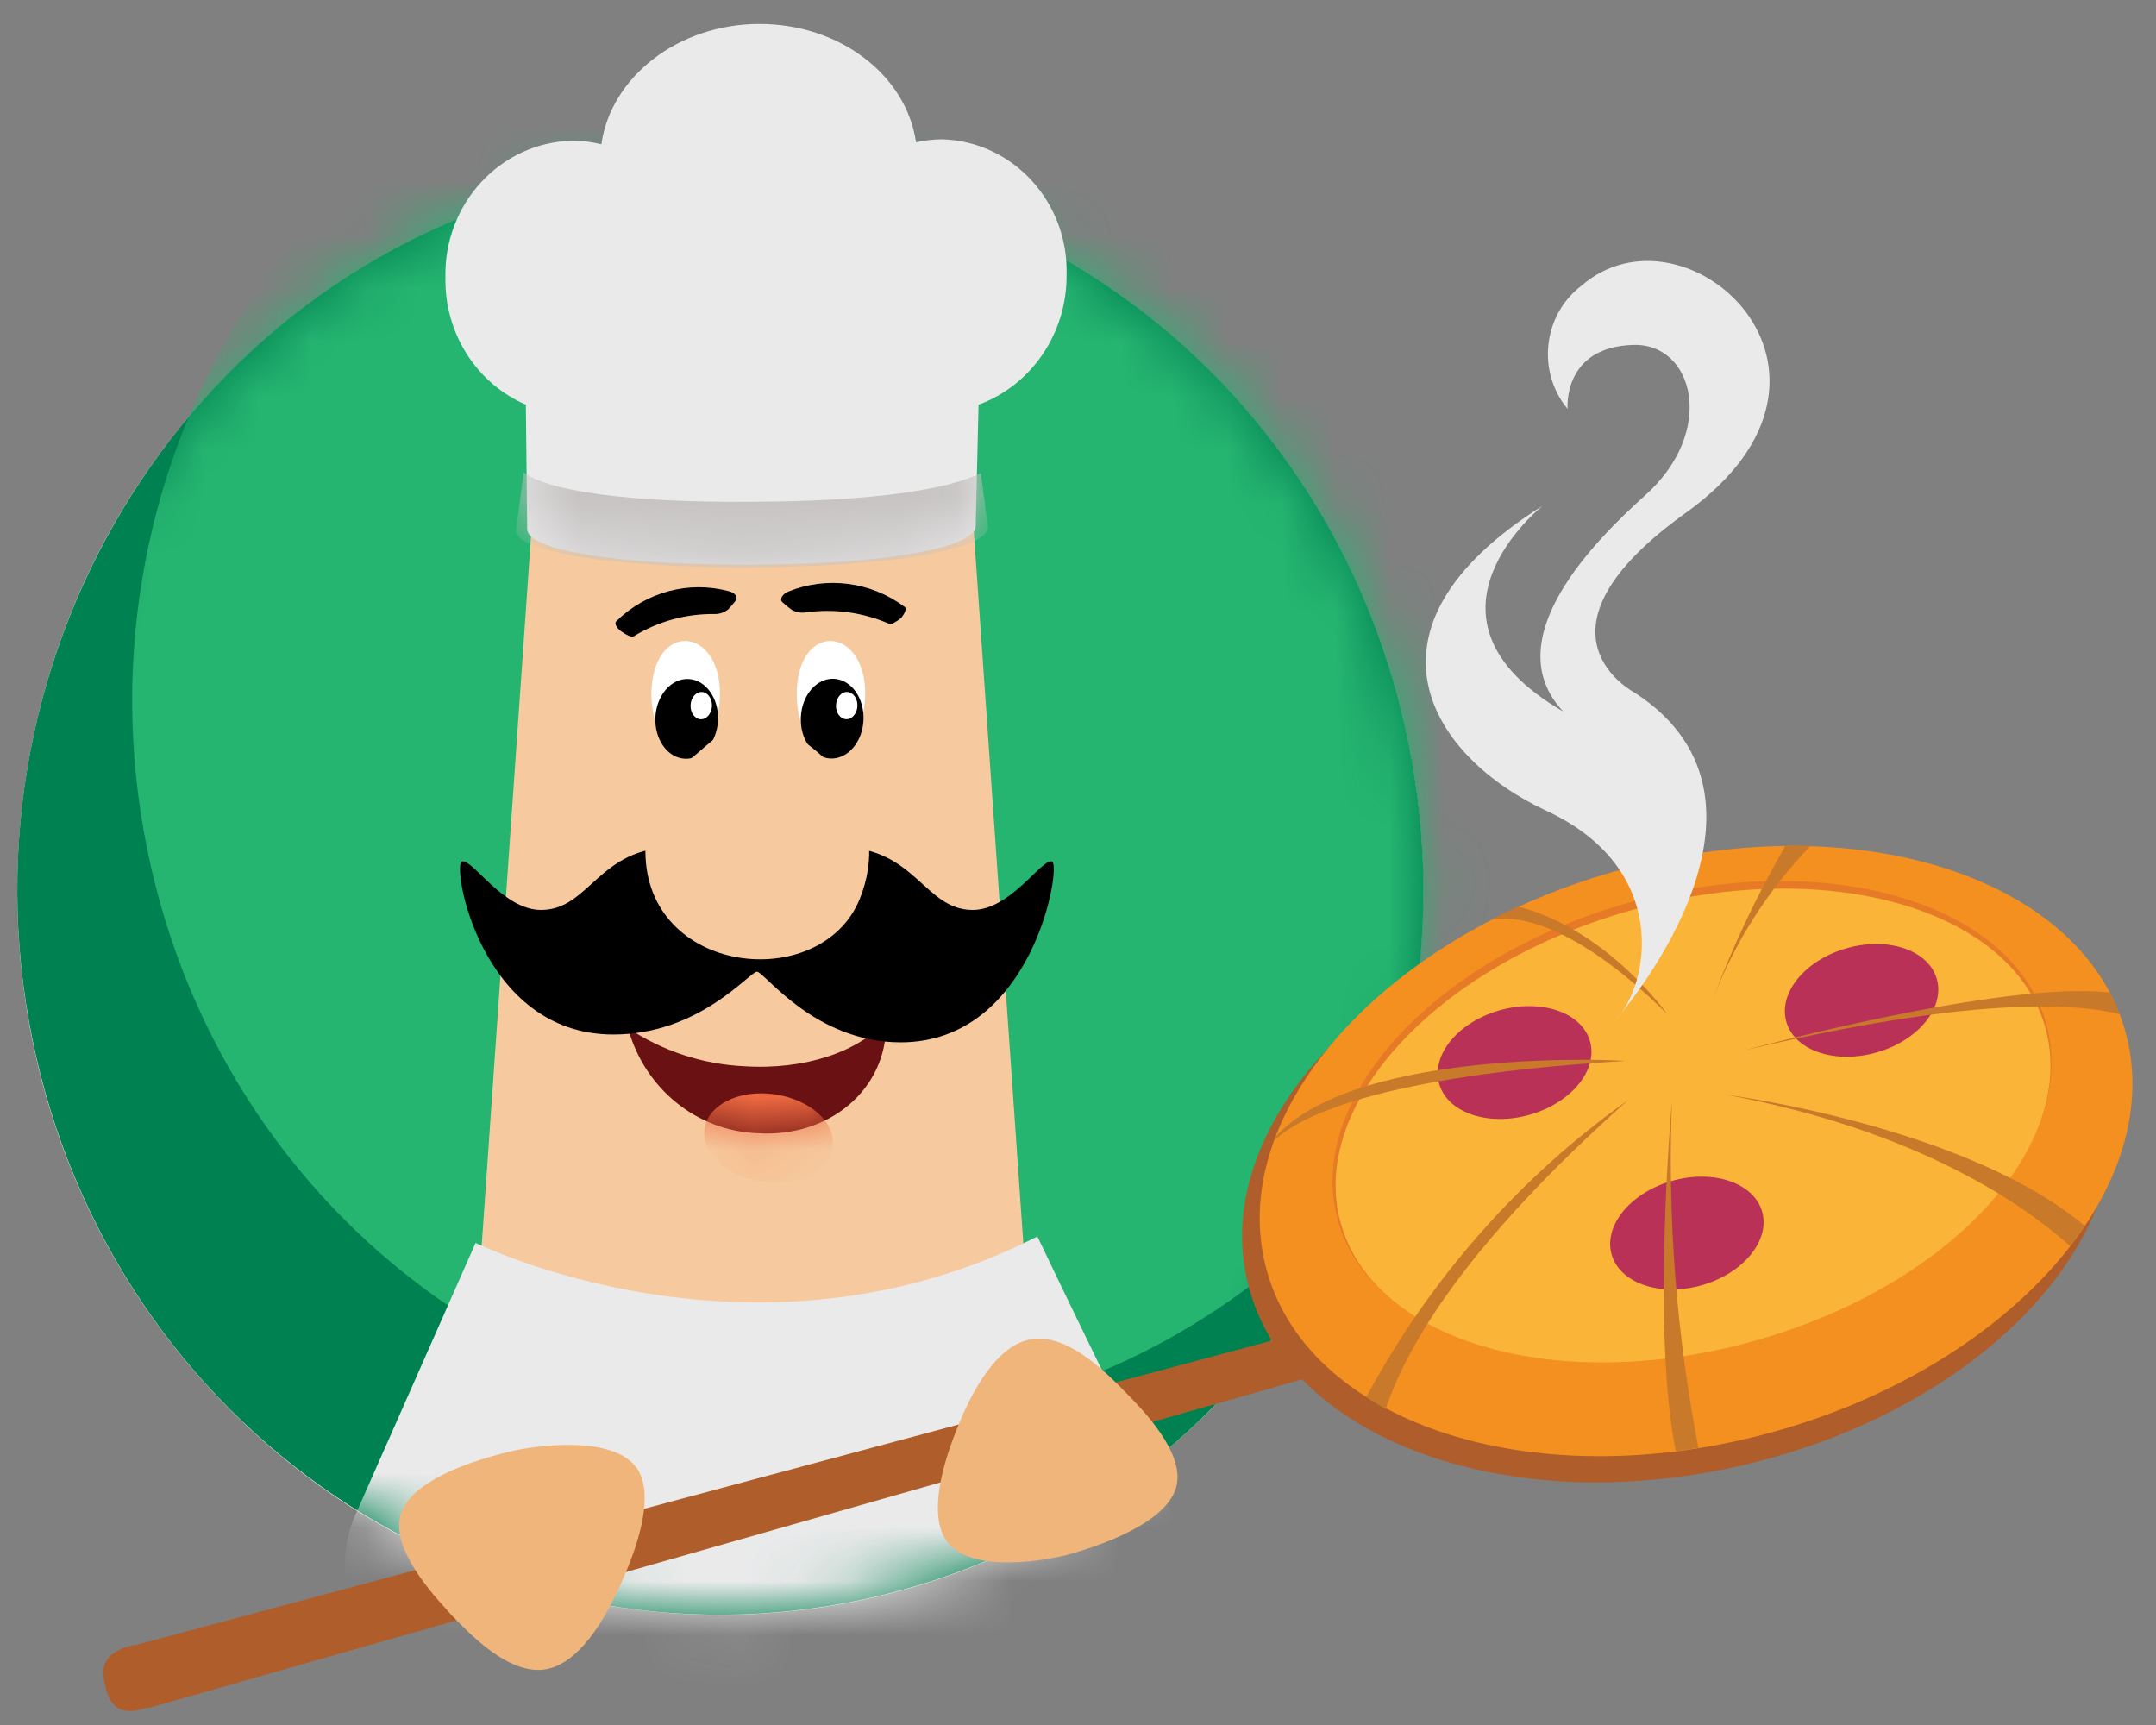 <svg xmlns="http://www.w3.org/2000/svg" xmlns:xlink="http://www.w3.org/1999/xlink" width="40" height="32" viewBox="0 0 40 32">
  <rect x="0" y="0" width="40" height="32" fill="#808080" stroke="none"/>
  <defs>
    <path id="logo-pizzaonline-icon-a" d="M10.411,0.532 C3.362,2.052 -1.156,9.172 0.32,16.433 C1.797,23.693 8.709,28.347 15.758,26.826 C22.808,25.305 27.326,18.186 25.849,10.925 C24.561,4.593 19.14,0.243 13.098,0.244 C12.212,0.244 11.313,0.337 10.411,0.532"></path>
    <path id="logo-pizzaonline-icon-c" d="M2.319,0.938 C1.556,0.901 0.816,0.657 0.173,0.231 C0.477,1.351 1.45,2.141 2.579,2.18 C3.912,2.266 4.978,1.358 4.96,0.149 L4.96,0.093 C4.454,0.666 3.464,1.012 2.319,0.938"></path>
    <path id="logo-pizzaonline-icon-e" d="M3.861,4.185 C-1.232,9.43 -1.232,17.936 3.861,23.181 C8.954,28.427 17.211,28.427 22.304,23.181 C27.397,17.936 27.397,9.43 22.304,4.185 C19.757,1.562 16.42,0.25 13.083,0.25 C9.745,0.25 6.408,1.562 3.861,4.185 Z"></path>
    <path id="logo-pizzaonline-icon-g" d="M5.848,0.275 L2.912,2.497 C2.733,2.451 2.55,2.429 2.366,2.43 C1.047,2.474 0.008,3.604 0.036,4.964 C0.036,6.039 0.657,5.879 1.532,6.236 L1.564,8.097 C1.564,8.469 3.147,8.759 5.722,8.748 C8.298,8.737 9.873,8.424 9.884,8.048 L9.931,6.247 C10.87,5.905 11.56,6.035 11.56,4.919 C11.597,3.569 10.563,2.445 9.253,2.408 C9.248,2.408 9.243,2.408 9.237,2.407 C9.078,2.409 8.919,2.427 8.764,2.463 C8.584,1.225 7.357,0.275 5.866,0.275 C5.86,0.275 5.854,0.275 5.848,0.275"></path>
  </defs>
  <g fill="none" fill-rule="evenodd">
    <path fill="#FFF" d="M4.141,7.026 C9.234,1.78 17.491,1.78 22.584,7.026 C27.677,12.272 27.677,20.777 22.584,26.022 C17.491,31.268 9.234,31.268 4.141,26.022 C-0.952,20.777 -0.952,12.272 4.141,7.026"></path>
    <g transform="translate(.28 2.84)">
      <mask id="logo-pizzaonline-icon-b" fill="#fff">
        <use xlink:href="#logo-pizzaonline-icon-a"></use>
      </mask>
      <use fill="#008151" xlink:href="#logo-pizzaonline-icon-a"></use>
      <path fill="#26B471" d="M12.542,-2.981 C19.592,-4.501 26.504,0.152 27.98,7.413 C29.457,14.674 24.939,21.793 17.889,23.314 C10.84,24.835 3.928,20.181 2.452,12.92 C0.975,5.659 5.493,-1.46 12.542,-2.981" mask="url(#logo-pizzaonline-icon-b)"></path>
    </g>
    <g transform="translate(8.589 9.167)">
      <polygon fill="#F6CA9E" points="10.581 16.547 .166 16.547 1.315 .03 9.432 .03"></polygon>
      <path fill="#6A1213" d="M3.063,9.905 C3.367,11.026 4.34,11.815 5.469,11.855 C6.802,11.94 7.868,11.033 7.85,9.823 L7.85,9.767 C7.344,10.34 6.354,10.686 5.209,10.612 C4.446,10.575 3.706,10.331 3.063,9.905"></path>
    </g>
    <g transform="translate(11.479 18.84)">
      <mask id="logo-pizzaonline-icon-d" fill="#fff">
        <use xlink:href="#logo-pizzaonline-icon-c"></use>
      </mask>
      <path fill="#EE6A42" d="M3.974,2.352 C3.974,2.809 3.454,3.144 2.793,3.096 C2.131,3.047 1.593,2.649 1.586,2.192 C1.579,1.734 2.106,1.399 2.767,1.447 C3.428,1.496 3.974,1.894 3.974,2.352" mask="url(#logo-pizzaonline-icon-d)"></path>
    </g>
    <g transform="translate(.28 2.84)">
      <mask id="logo-pizzaonline-icon-f" fill="#fff">
        <use xlink:href="#logo-pizzaonline-icon-e"></use>
      </mask>
      <path fill="#EAEAEB" d="M8.544,20.216 C8.544,20.216 13.71,22.78 18.966,20.097 C18.966,20.097 20.924,24.208 22.264,26.757 C23.529,29.161 12.149,32.61 12.149,32.61 L6.907,27.989 C6.12,27.292 5.891,26.134 6.351,25.176 L8.544,20.216 Z" mask="url(#logo-pizzaonline-icon-f)"></path>
    </g>
    <g transform="translate(1.725 .236)">
      <path fill="#AF5D2A" d="M37.404,19.836 C36.779,16.904 32.686,15.338 28.268,16.339 C23.85,17.339 20.772,20.547 21.401,23.464 C21.49,23.879 21.649,24.275 21.87,24.633 L0.777,30.285 L0.726,30.285 C0.076,30.456 0.166,30.809 0.249,31.115 C0.332,31.419 0.52,31.602 0.972,31.449 L1.004,31.449 L1.026,31.449 L2.168,31.126 L22.434,25.351 C24.045,27.007 27.195,27.717 30.533,26.962 C34.955,25.961 38.029,22.779 37.404,19.836"></path>
      <path fill="#F49020" d="M28.421,15.877 C32.831,14.697 36.998,16.087 37.728,18.981 C38.458,21.875 35.474,25.178 31.063,26.357 C26.653,27.537 22.486,26.148 21.756,23.254 C21.026,20.36 24.01,17.057 28.421,15.877"></path>
      <path fill="#E67A26" d="M28.632,16.472 C32.27,15.498 35.682,16.546 36.254,18.811 C36.825,21.077 34.339,23.703 30.701,24.676 C27.062,25.649 23.65,24.602 23.079,22.336 C22.507,20.071 24.994,17.445 28.632,16.472"></path>
      <path fill="#FAB437" d="M28.67,16.614 C32.289,15.646 35.677,16.665 36.239,18.891 C36.8,21.117 34.322,23.706 30.702,24.674 C27.083,25.642 23.695,24.623 23.134,22.397 C22.572,20.171 25.051,17.582 28.67,16.614"></path>
      <path fill="#BA3158" d="M32.565 17.346C33.339 17.138 34.077 17.406 34.214 17.945 34.35 18.484 33.834 19.089 33.059 19.297 32.285 19.505 31.547 19.237 31.411 18.698 31.274 18.159 31.791 17.554 32.565 17.346M26.13 18.497C26.906 18.291 27.645 18.562 27.78 19.102 27.915 19.642 27.396 20.247 26.62 20.453 25.844 20.659 25.105 20.388 24.97 19.848 24.835 19.308 25.354 18.703 26.13 18.497M29.324 21.662C30.098 21.454 30.837 21.723 30.973 22.261 31.109 22.8 30.593 23.406 29.818 23.614 29.044 23.822 28.306 23.554 28.17 23.015 28.033 22.476 28.55 21.87 29.324 21.662"></path>
      <path fill="#C87929" d="M6.802 4.919C4.793 6.343 3.131 8.229 1.947 10.426 2.07 10.503 2.19 10.576 2.308 10.646 2.684 9.529 3.714 7.665 6.802 4.919M.3 5.559L.26 5.6.26 5.648C.708 5.228 2.164 4.465 6.741 4.19 6.723 4.175 1.85 3.926.3 5.559M7.619 4.938C7.619 4.938 7.236 9.194 7.691 11.427L8.11 11.367C7.701 9.252 7.536 7.094 7.619 4.938M15.007 7.624C15.105 7.497 15.197 7.374 15.281 7.252 13.074 5.391 8.623 4.815 8.623 4.815 12.21 5.484 14.168 6.872 15.007 7.624M8.952 3.996C13.153 2.995 15.093 3.111 15.928 3.323 15.876 3.185 15.816 3.051 15.747 2.921 13.749 2.687 8.952 3.996 8.952 3.996M10.191.197L9.725.197C9.198 1.111 8.745 2.068 8.37 3.059 8.784 1.988 9.403 1.015 10.191.197M7.528 3.315C7.528 3.315 6.412 1.745 4.761 1.325 4.59 1.404 4.422 1.486 4.256 1.57 4.545 1.507 5.625 1.44 7.528 3.315" transform="translate(21.675 15.256)"></path>
      <path fill="#F0B57B" d="M20.1 27.341C20.263 26.705 19.457 25.898 19.158 25.592L19.132 25.566C18.803 25.235 18.048 24.45 17.347 24.621 16.82 24.744 16.329 25.411 15.924 26.545 15.704 27.166 15.516 27.989 15.881 28.406 16.365 28.945 17.687 28.714 18.132 28.592 19.28 28.261 19.977 27.821 20.1 27.341M8.417 30.728C8.955 30.623 9.479 29.961 9.934 28.815 10.184 28.193 10.404 27.36 10.054 26.954 9.584 26.389 8.211 26.582 7.767 26.683 6.578 26.966 5.849 27.382 5.708 27.862 5.524 28.499 6.311 29.351 6.611 29.678L6.636 29.708C6.961 30.043 7.716 30.861 8.417 30.728"></path>
      <path fill="#EAEAEB" d="M28.604,12.614 C28.604,12.614 26.437,11.498 29.569,9.265 C33.181,6.661 29.544,3.379 27.611,5.068 C26.934,5.584 26.791,6.568 27.292,7.264 C27.313,7.293 27.335,7.321 27.358,7.349 C27.358,7.349 27.257,6.199 28.579,6.162 C29.699,6.128 30.136,7.773 28.777,8.971 C27.91,9.756 26.01,11.617 27.278,12.964 C24.273,11.222 26.896,9.146 26.896,9.146 C23.258,11.434 24.843,13.82 26.96,14.802 C29.28,15.877 28.879,18.028 28.247,18.69 C28.243,18.687 31.79,14.683 28.604,12.614"></path>
      <path fill="#000" d="M14.783 11.341C14.29 11.124 13.749 11.049 13.218 11.126 13.128 11.138 13.037 11.12 12.958 11.073 12.9 11.031 12.845 10.985 12.792 10.936 12.731 10.884 12.792 10.787 12.89 10.742 13.611 10.448 14.429 10.553 15.057 11.021 15.108 11.059 15.057 11.144 14.996 11.226 14.905 11.3 14.811 11.352 14.783 11.341M10.025 11.572C10.481 11.291 11.003 11.147 11.535 11.155 11.625 11.156 11.713 11.126 11.784 11.07 11.833 11.019 11.878 10.966 11.921 10.91 11.972 10.85 11.921 10.761 11.795 10.731 11.054 10.533 10.266 10.743 9.711 11.286 9.667 11.326 9.711 11.412 9.804 11.479 9.895 11.546 9.989 11.587 10.025 11.572"></path>
      <path fill="#FFF" d="M14.324,12.733 C14.287,13.354 13.963,13.812 13.626,13.753 C13.291,13.693 13.023,13.146 13.06,12.528 C13.096,11.911 13.421,11.606 13.757,11.661 C14.092,11.717 14.36,12.13 14.324,12.733"></path>
      <path fill="#000" d="M13.133,13.067 C13.152,12.658 13.427,12.34 13.748,12.356 C14.069,12.372 14.314,12.716 14.295,13.124 C14.276,13.533 14,13.851 13.679,13.835 C13.358,13.819 13.113,13.475 13.133,13.067"></path>
      <path fill="#FFF" d="M13.785 12.843C13.792 12.704 13.885 12.595 13.995 12.6 14.105 12.606 14.188 12.723 14.182 12.863 14.175 13.003 14.081 13.111 13.972 13.106 13.862 13.1 13.778 12.983 13.785 12.843M11.629 12.733C11.593 13.354 11.268 13.812 10.932 13.753 10.596 13.693 10.328 13.146 10.364 12.528 10.401 11.911 10.726 11.606 11.062 11.661 11.398 11.717 11.665 12.13 11.629 12.733"></path>
      <path fill="#000" d="M10.434,13.071 C10.453,12.662 10.729,12.344 11.05,12.36 C11.371,12.376 11.615,12.72 11.596,13.128 C11.577,13.537 11.301,13.855 10.98,13.839 C10.66,13.823 10.415,13.479 10.434,13.071"></path>
      <path fill="#FFF" d="M11.087,12.844 C11.093,12.704 11.187,12.596 11.297,12.601 C11.407,12.606 11.49,12.724 11.484,12.864 C11.477,13.003 11.383,13.112 11.273,13.107 C11.164,13.101 11.08,12.983 11.087,12.844"></path>
      <path fill="#EAEAEB" d="M18.063,4.863 C18.101,3.514 17.07,2.388 15.759,2.348 L15.744,2.348 C15.585,2.349 15.426,2.368 15.27,2.404 C15.09,1.161 13.858,0.205 12.359,0.208 C10.859,0.212 9.609,1.187 9.432,2.441 C9.254,2.396 9.071,2.373 8.887,2.374 C7.556,2.408 6.505,3.547 6.539,4.918 L6.539,4.919 C6.522,5.943 7.113,6.875 8.031,7.271 L8.056,9.581 C8.056,9.954 9.635,10.247 12.214,10.24 C14.793,10.233 16.365,9.905 16.376,9.533 L16.43,7.271 C17.416,6.908 18.071,5.942 18.063,4.863"></path>
    </g>
    <g transform="translate(8.228 1.725)">
      <mask id="logo-pizzaonline-icon-h" fill="#fff">
        <use xlink:href="#logo-pizzaonline-icon-g"></use>
      </mask>
      <path fill="#C6C3C2" d="M1.488,7.036 L1.344,8.119 C1.344,8.491 3.024,8.815 5.722,8.8 C8.421,8.785 10.09,8.461 10.101,8.056 L9.97,7.051 C9.375,7.349 8.016,7.572 5.791,7.583 C3.378,7.609 1.893,7.367 1.488,7.036" mask="url(#logo-pizzaonline-icon-h)"></path>
    </g>
    <g transform="translate(8.228 13.26)">
      <path fill="#000" d="M11.289,2.72 C11.094,2.668 10.523,3.62 9.819,3.62 C8.916,3.62 8.76,2.456 7.352,2.456 C6.721,2.47 6.142,2.815 5.816,3.371 C5.491,2.815 4.911,2.47 4.281,2.456 C2.868,2.456 2.717,3.62 1.81,3.62 C1.105,3.62 0.538,2.668 0.343,2.72 C0.148,2.772 0.679,5.931 3.15,5.931 C4.754,5.931 5.679,4.766 5.816,4.766 C5.953,4.766 6.878,6.076 8.482,6.076 C10.953,6.076 11.473,2.768 11.289,2.72"></path>
      <path fill="#F6CA9E" d="M3.746,2.526 C3.746,4.841 6.998,5.179 7.72,3.423 C8.338,1.894 7.225,0.748 6.275,0.238 C5.618,-0.134 5.162,0.327 4.635,0.778 C4.072,1.17 3.739,1.827 3.746,2.526"></path>
    </g>
  </g>
</svg>